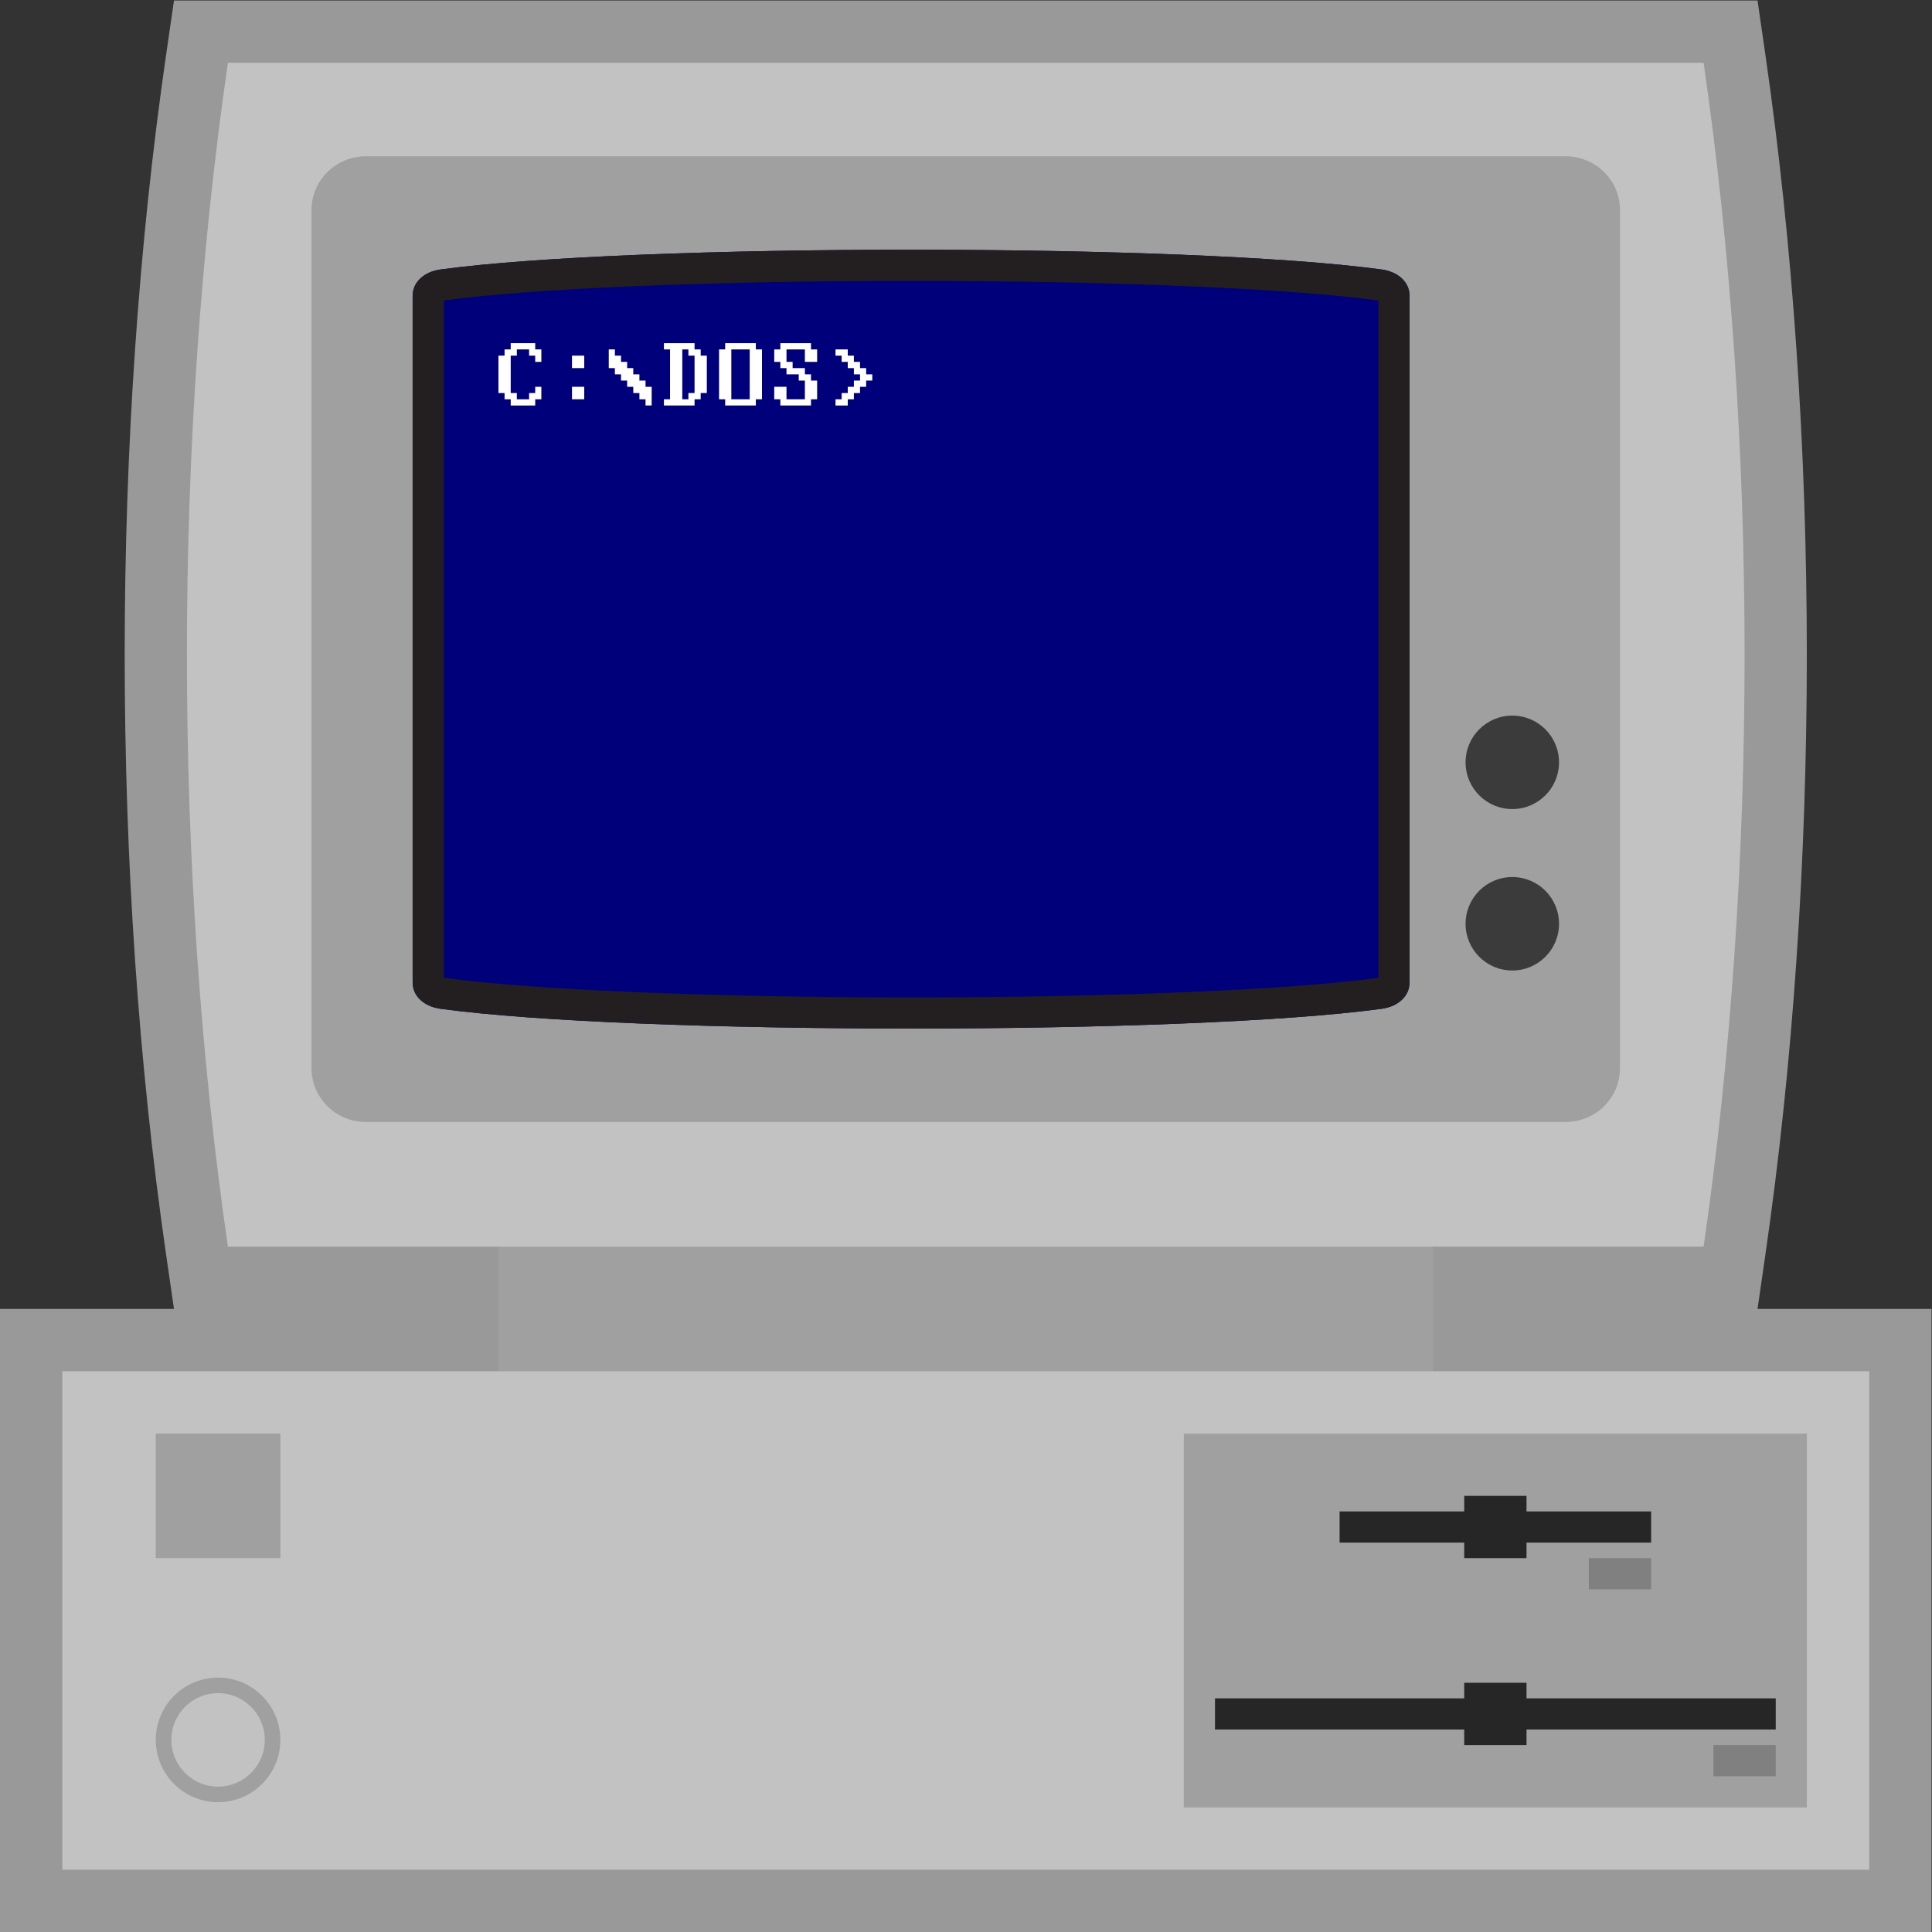 <?xml version="1.0" encoding="UTF-8" standalone="no"?>
<svg
   xmlns:dc="http://purl.org/dc/elements/1.1/"
   xmlns:cc="http://creativecommons.org/ns#"
   xmlns:rdf="http://www.w3.org/1999/02/22-rdf-syntax-ns#"
   xmlns:svg="http://www.w3.org/2000/svg"
   xmlns="http://www.w3.org/2000/svg"
   viewBox="0 0 330.667 330.667"
   height="330.667"
   width="330.667"
   xml:space="preserve"
   id="svg2"
   version="1.1"><rect x="0" y="0" width="330.667" height="330.667" fill="#333333" stroke="none"/><defs
     id="defs6"><clipPath
       id="clipPath18"
       clipPathUnits="userSpaceOnUse"><path
         id="path16"
         d="M 0,256 H 256 V 0 H 0 Z" /></clipPath><clipPath
       id="clipPath26"
       clipPathUnits="userSpaceOnUse"><path
         id="path24"
         d="M 4,252 H 252 V 4 H 4 Z" /></clipPath><clipPath
       id="clipPath44"
       clipPathUnits="userSpaceOnUse"><path
         id="path42"
         d="M 0,256 H 256 V 0 H 0 Z" /></clipPath></defs><g
     transform="matrix(1.333,0,0,-1.333,-5.333,336)"
     id="g10"><g
       id="g12"><g
         clip-path="url(#clipPath18)"
         id="g14"><g
           id="g20"><g
             id="g22" /><g
             id="g34"><g
               style="opacity:0.5"
               id="g32"
               clip-path="url(#clipPath26)"><g
                 id="g30"
                 transform="translate(244,84)"><path
                   id="path28"
                   style="fill:#ffffff;fill-opacity:1;fill-rule:nonzero;stroke:none"
                   d="m 0,0 h -14.34 l 0.994,6.851 c 7.114,49.029 7.114,105.269 0,154.298 L -14.34,168 h -6.923 -189.474 -6.923 l -0.994,-6.851 c -7.114,-49.029 -7.114,-105.269 0,-154.298 L -217.66,0 h -14.34 -8 v -8 -64 -8 h 8 232 8 v 8 64 8 z" /></g></g></g></g></g></g><path
       id="path36"
       style="fill:#a0a0a0;fill-opacity:1;fill-rule:nonzero;stroke:none"
       d="M 188,76 H 68 v 16 h 120 z" /><g
       id="g38"><g
         clip-path="url(#clipPath44)"
         id="g40"><g
           transform="translate(33.263,244)"
           id="g46"><path
             id="path48"
             style="fill:#c2c2c2;fill-opacity:1;fill-rule:nonzero;stroke:none"
             d="m 0,0 h 189.474 c 7.017,-48.364 7.017,-103.636 0,-152 H 0 c -7.018,48.364 -7.018,103.636 0,152" /></g><g
           transform="translate(51,232)"
           id="g50"><path
             id="path52"
             style="fill:#a0a0a0;fill-opacity:1;fill-rule:nonzero;stroke:none"
             d="m 0,0 h 154 c 3.866,0 7,-3.084 7,-6.889 v -110.222 c 0,-3.805 -3.134,-6.889 -7,-6.889 H 0 c -3.866,0 -7,3.084 -7,6.889 V -6.889 C -7,-3.084 -3.866,0 0,0" /></g><g
           transform="translate(60.538,217.458)"
           id="g54"><path
             id="path56"
             style="fill:#00007b;fill-opacity:1;fill-rule:nonzero;stroke:none"
             d="m 0,0 c 24.889,3.39 96,3.39 120.889,0 1.95,-0.266 3.555,-1.512 3.555,-3.39 v -88.135 c 0,-1.878 -1.605,-3.125 -3.555,-3.39 -24.889,-3.39 -96,-3.39 -120.889,0 -1.95,0.265 -3.556,1.512 -3.556,3.39 V -3.39 c 0,1.878 1.606,3.124 3.556,3.39" /></g><g
           transform="translate(120.983,220)"
           id="g58"><path
             id="path60"
             style="fill:#231f20;fill-opacity:1;fill-rule:nonzero;stroke:none"
             d="M 0,0 C -24,0 -48,-0.847 -60.444,-2.542 -62.394,-2.808 -64,-4.054 -64,-5.932 v -88.136 c 0,-1.878 1.606,-3.124 3.556,-3.39 C -48,-99.153 -24,-100 0,-100 c 24,0 48,0.847 60.444,2.542 1.95,0.266 3.556,1.512 3.556,3.39 v 88.136 c 0,1.878 -1.606,3.124 -3.556,3.39 C 48,-0.847 24,0 0,0 M 0,-4 C 25.602,-4 48.556,-4.96 59.905,-6.506 59.938,-6.51 59.97,-6.516 60,-6.522 V -93.478 C 59.97,-93.484 59.938,-93.49 59.905,-93.494 48.556,-95.04 25.602,-96 0,-96 c -25.602,0 -48.556,0.96 -59.905,2.506 -0.033,0.004 -0.065,0.01 -0.095,0.016 v 86.956 c 0.03,0.006 0.062,0.012 0.095,0.016 C -48.556,-4.96 -25.602,-4 0,-4" /></g><g
           transform="translate(204.175,154.182)"
           id="g62"><path
             id="path64"
             style="fill:#3b3b3b;fill-opacity:1;fill-rule:nonzero;stroke:none"
             d="m 0,0 c 0,-3.314 -2.686,-6 -6,-6 -3.314,0 -6,2.686 -6,6 0,3.314 2.686,6 6,6 3.314,0 6,-2.686 6,-6" /></g><g
           transform="translate(204.175,133.454)"
           id="g66"><path
             id="path68"
             style="fill:#3b3b3b;fill-opacity:1;fill-rule:nonzero;stroke:none"
             d="m 0,0 c 0,-3.314 -2.686,-6 -6,-6 -3.314,0 -6,2.686 -6,6 0,3.314 2.686,6 6,6 3.314,0 6,-2.686 6,-6" /></g><path
           id="path70"
           style="fill:#c2c2c2;fill-opacity:1;fill-rule:nonzero;stroke:none"
           d="M 12,12 H 244 V 76 H 12 Z" /><path
           id="path72"
           style="fill:#a0a0a0;fill-opacity:1;fill-rule:nonzero;stroke:none"
           d="m 156,19.99 h 80 v 48 h -80 z" /><g
           transform="translate(216,55.999)"
           id="g74"><path
             id="path76"
             style="fill:#262626;fill-opacity:1;fill-rule:nonzero;stroke:none"
             d="M 0,0 H -40" /></g><path
           id="path78"
           style="fill:#262626;fill-opacity:1;fill-rule:nonzero;stroke:none"
           d="M 176.001,54 H 216 v 4 h -39.999 z" /><path
           id="path80"
           style="fill:#262626;fill-opacity:1;fill-rule:nonzero;stroke:none"
           d="m 192,52 h 8 v 8 h -8 z" /><path
           id="path82"
           style="fill:#808080;fill-opacity:1;fill-rule:nonzero;stroke:none"
           d="m 208,48 h 8 v 4 h -8 z" /><g
           transform="translate(232,31.999)"
           id="g84"><path
             id="path86"
             style="fill:#262626;fill-opacity:1;fill-rule:nonzero;stroke:none"
             d="M 0,0 H -72" /></g><path
           id="path88"
           style="fill:#262626;fill-opacity:1;fill-rule:nonzero;stroke:none"
           d="M 160.002,30 H 232 v 4 h -71.998 z" /><path
           id="path90"
           style="fill:#262626;fill-opacity:1;fill-rule:nonzero;stroke:none"
           d="m 192,28 h 8 v 8 h -8 z" /><path
           id="path92"
           style="fill:#808080;fill-opacity:1;fill-rule:nonzero;stroke:none"
           d="m 224,24 h 8 v 4 h -8 z" /><g
           transform="translate(26,28.666)"
           id="g94"><path
             id="path96"
             style="fill:#a0a0a0;fill-opacity:1;fill-rule:nonzero;stroke:none"
             d="M 0,0 C 0,-3.308 2.691,-5.999 5.999,-5.999 9.309,-5.999 12,-3.308 12,0 12,3.31 9.309,6.001 5.999,6.001 2.691,6.001 0,3.31 0,0 M -2,0 C -2,4.411 1.588,8.001 5.999,8.001 10.41,8.001 14,4.411 14,0 14,-4.411 10.41,-7.999 5.999,-7.999 1.588,-7.999 -2,-4.411 -2,0" /></g><path
           id="path98"
           style="fill:#a0a0a0;fill-opacity:1;fill-rule:nonzero;stroke:none"
           d="M 24,52 H 40 V 68 H 24 Z" /><g
           transform="translate(71.935,207.198)"
           id="g100"><path
             id="path102"
             style="fill:#ffffff;fill-opacity:1;fill-rule:nonzero;stroke:none"
             d="M 0,0 H -1.574 V -0.799 H -2.36 v -4.799 h 0.786 V -6.4 H 0 v 0.802 h 0.786 v 0.799 H 1.574 V -6.4 H 0.786 V -7.199 H -2.36 V -6.4 h -0.789 v 0.802 h -0.786 v 4.799 h 0.786 V 0 H -2.36 V 0.801 H 0.786 V 0 H 1.574 V -1.598 H 0.786 v 0.799 H 0 Z" /></g><path
           id="path104"
           style="fill:#ffffff;fill-opacity:1;fill-rule:nonzero;stroke:none"
           d="m 77.441,202.4 h 1.574 v -1.6 h -1.574 z m 0,4 h 1.574 v -1.6 h -1.574 z" /><g
           transform="translate(86.885,200.799)"
           id="g106"><path
             id="path108"
             style="fill:#ffffff;fill-opacity:1;fill-rule:nonzero;stroke:none"
             d="M 0,0 H -0.786 V 0.801 H -1.574 V 1.6 H -2.36 V 2.4 H -3.146 V 3.201 H -3.935 V 4 h -0.786 v 2.4 h 0.786 V 5.6 h 0.789 V 4.801 H -2.36 V 4 h 0.786 V 3.201 h 0.788 V 2.4 H 0 V 1.6 H 0.788 V -0.799 H 0 Z" /></g><g
           transform="translate(93.18,206.399)"
           id="g110"><path
             id="path112"
             style="fill:#ffffff;fill-opacity:1;fill-rule:nonzero;stroke:none"
             d="M 0,0 H -0.788 V 0.799 H -1.574 V -5.6 h 0.786 v 0.801 H 0 Z m 0,-5.6 v -0.8 h -3.935 v 0.8 h 0.786 V 0.799 H -3.935 V 1.6 H 0 V 0.799 H 0.786 V 0 H 1.574 V -4.799 H 0.786 V -5.6 Z" /></g><path
           id="path114"
           style="fill:#ffffff;fill-opacity:1;fill-rule:nonzero;stroke:none"
           d="m 100.261,207.199 h -2.36 v -6.4 h 2.36 z m -3.935,0 h 0.786 V 208 h 3.935 v -0.801 h 0.789 v -6.4 h -0.789 V 200 h -3.935 v 0.799 h -0.786 z" /><g
           transform="translate(103.41,202.399)"
           id="g116"><path
             id="path118"
             style="fill:#ffffff;fill-opacity:1;fill-rule:nonzero;stroke:none"
             d="M 0,0 H 1.574 V -1.6 H 3.935 V 0.799 H 3.146 V 1.6 H 1.574 V 2.4 H 0.786 V 3.201 H 0 V 4.799 H 0.786 V 5.6 H 4.721 V 4.799 H 5.509 V 3.201 H 3.935 V 4.799 H 1.574 V 3.201 H 2.36 V 2.4 H 3.935 V 1.6 H 4.721 V 0.799 H 5.509 V -1.6 H 4.721 V -2.4 H 0.786 v 0.8 L 0,-1.6 Z" /></g><g
           transform="translate(111.277,207.198)"
           id="g120"><path
             id="path122"
             style="fill:#ffffff;fill-opacity:1;fill-rule:nonzero;stroke:none"
             d="M 0,0 H 1.574 V -0.799 H 2.36 V -1.598 H 3.149 V -2.4 H 3.935 V -3.199 H 4.723 V -4 H 3.935 V -4.799 H 3.149 V -5.598 H 2.36 V -6.4 H 1.574 V -7.199 H 0 V -6.4 h 0.788 v 0.802 h 0.786 v 0.799 H 2.36 V -4 h 0.789 v 0.801 H 2.36 V -2.4 H 1.574 v 0.802 H 0.788 v 0.799 H 0 Z" /></g></g></g></g></svg>